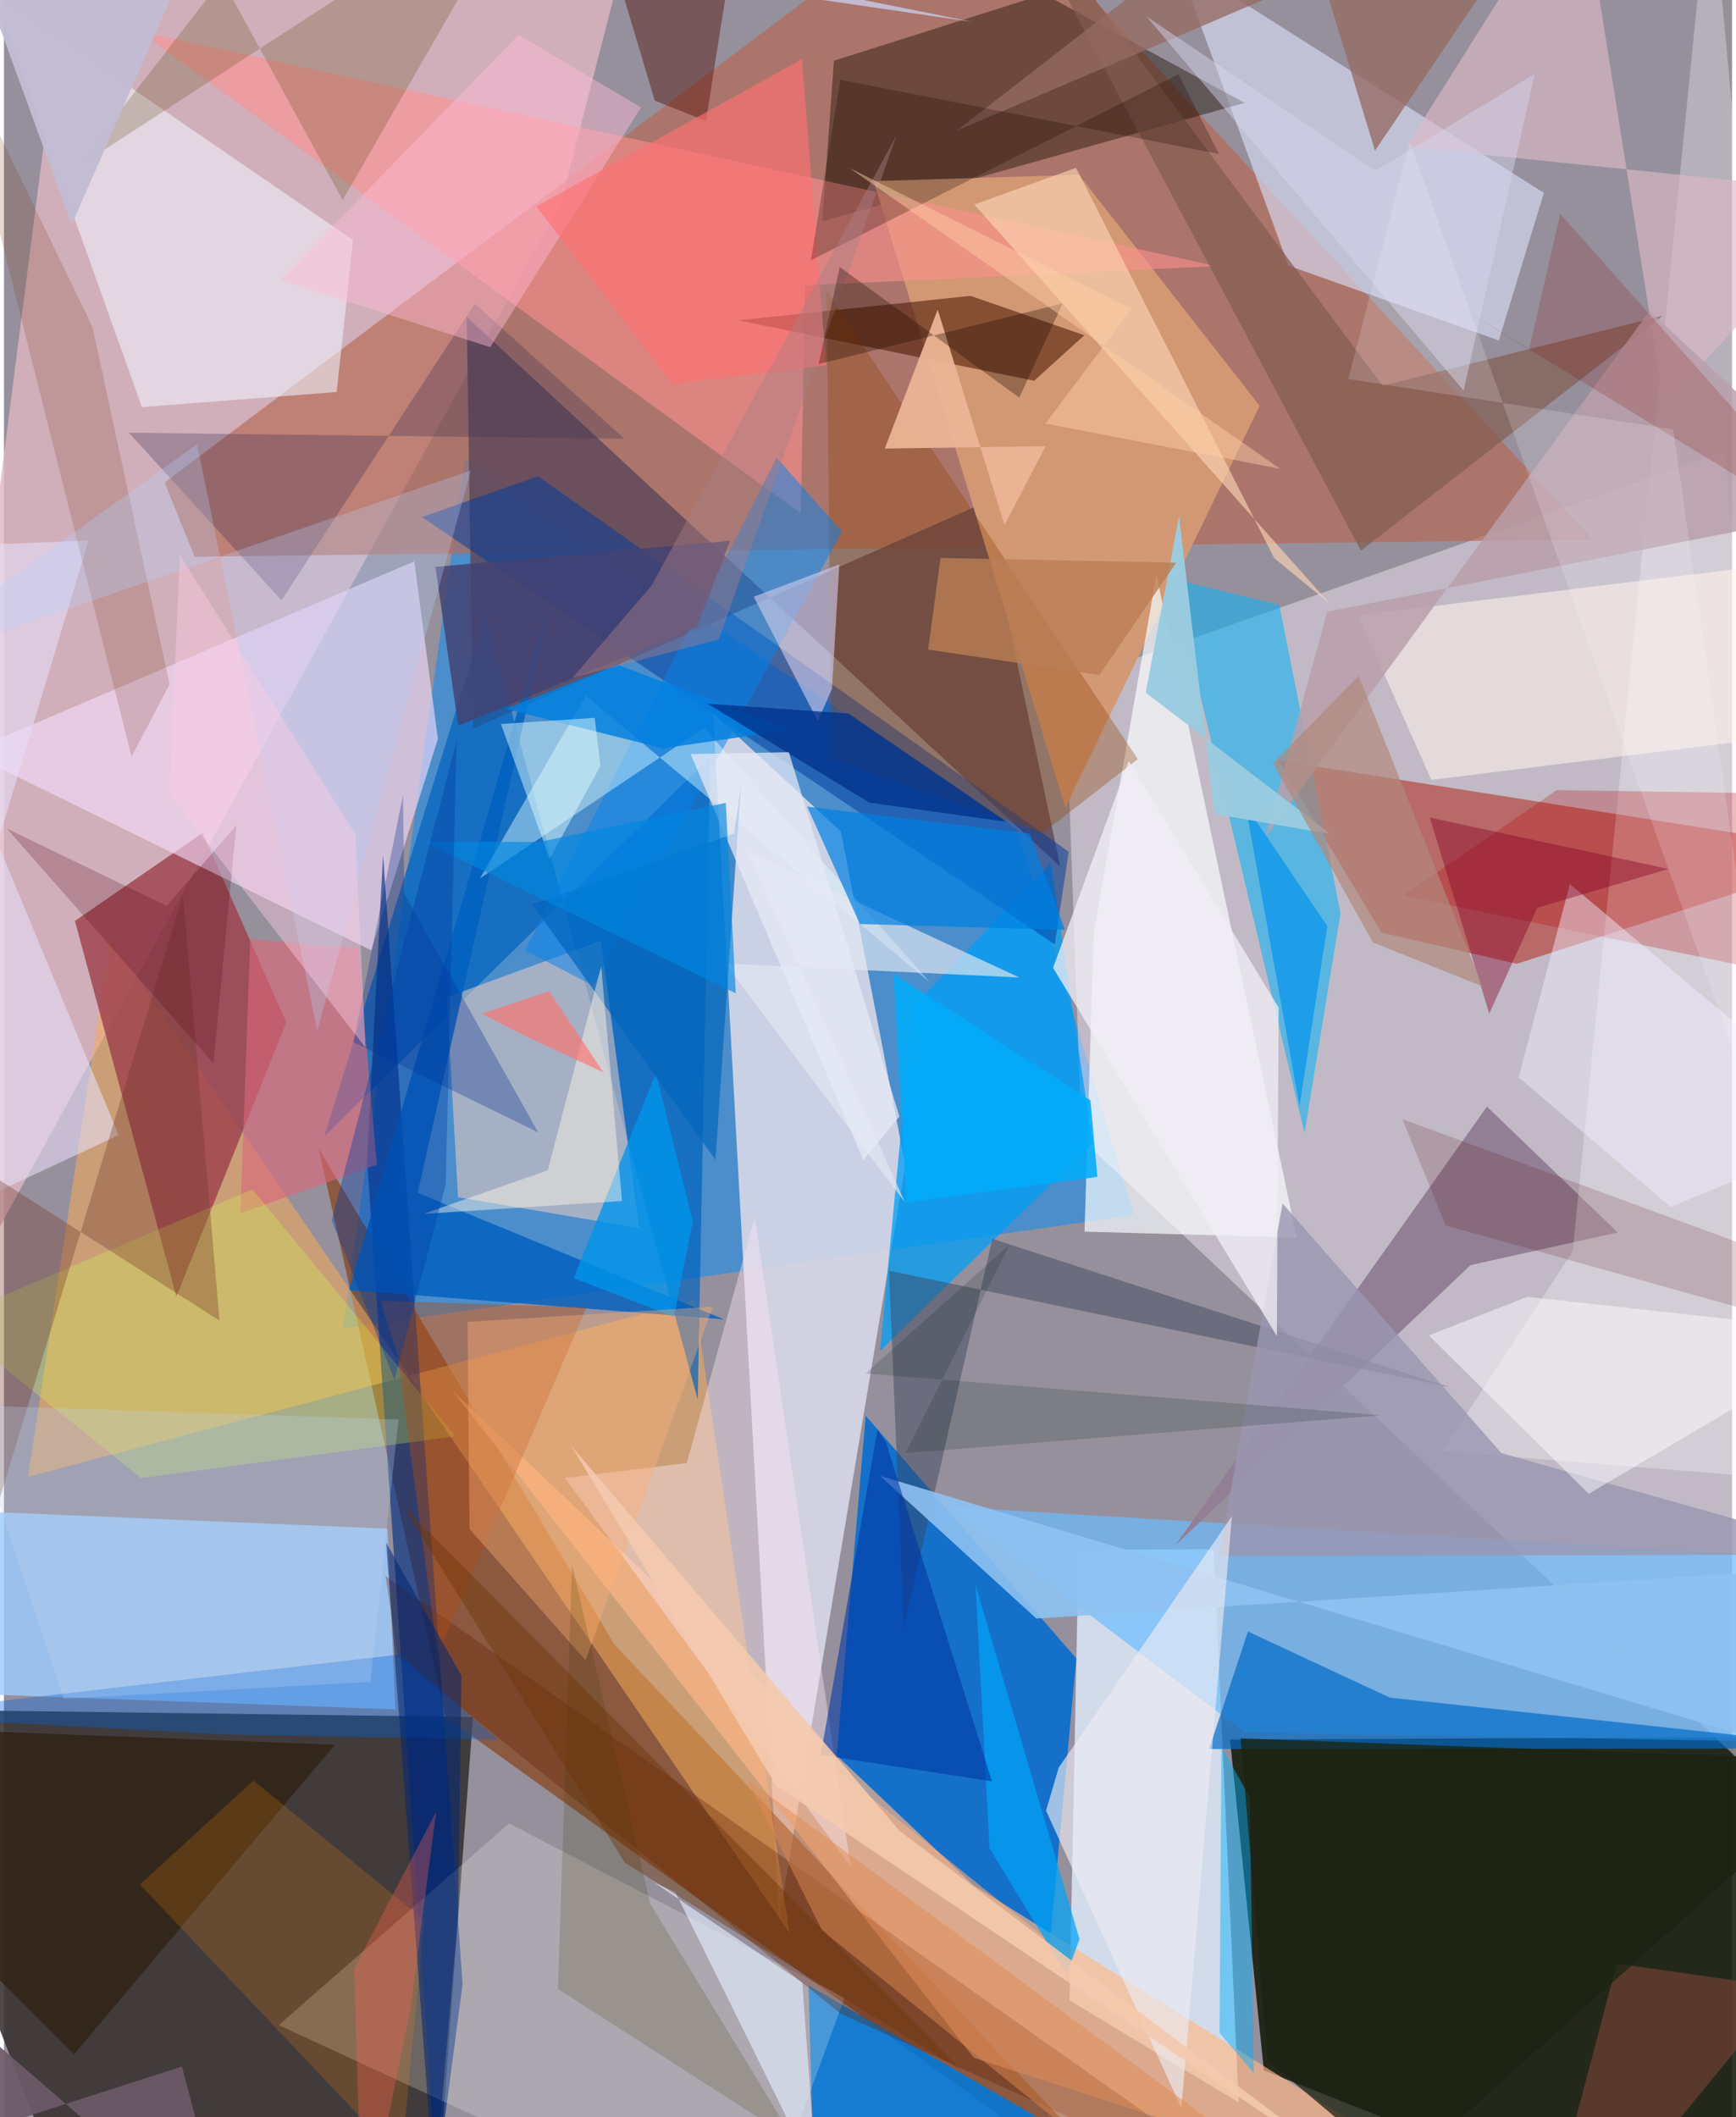 <svg xmlns="http://www.w3.org/2000/svg" width="228" height="278" viewBox="0 0 836 1024"><path fill="#96909c" d="M0 0h836v1024H0z"/><path fill="#151b0b" fill-opacity=".882" d="M823.284 1086L898 839.915l-304.87 1.443 16.376 160.017z"/><path fill="#352e2e" fill-opacity=".871" d="M38.4 1086L-62 826.656l288.898 3.795L207.992 1086z"/><path fill="#2a8de1" fill-opacity=".69" d="M223.039 221.442l-59.005 420.997 382.63-54.773-56.425-186.415z"/><path fill="#fcf3ff" fill-opacity=".42" d="M898 906.55l-65.572-688.24-319.046 112.146 7.972 220.542z"/><path fill="#d7d7e7" fill-opacity=".91" d="M436.06 563.68l-31.179-161.473-61.807-57.093 31.984 583.099z"/><path fill="#dfb7c1" fill-opacity=".804" d="M269.421 98.21L310.573-62H36.193L-62 702.767z"/><path fill="#b66956" fill-opacity=".671" d="M768.557 260.924L92.25 269.28l-14.535-35.918L470.337-62z"/><path fill="#1570c9" fill-opacity=".996" d="M416.883 684.728l101.926 117.46-12.78 136.981-103.734-83.524z"/><path fill="#843500" fill-opacity=".596" d="M152.243 555.51l143.07 239.806L569.072 1086 213.65 830.433z"/><path fill="#e0efff" fill-opacity=".788" d="M515.477 967.458l81.826 49.407-12.093-267.571-65.323.248z"/><path fill="#b12214" fill-opacity=".525" d="M731.885 466.166l-65.473-15.15-50.004-83.222L898 412.46z"/><path fill="#5c4658" fill-opacity=".816" d="M511.048 419.208l-37.301-175.82-246.81 109.066-3.085-199.24z"/><path fill="#6abcff" fill-opacity=".682" d="M877.399 842.665l-277.097-4.717L456.28 728.743 898 755.113z"/><path fill="#f7ac59" fill-opacity=".529" d="M380.052 935.003L51.458 454.083l-39.855 260.21 322.416-85.46z"/><path fill="#9dcafd" fill-opacity=".816" d="M-54.64 729.273L-62 817.589l251.387 9.184-3.928-87.427z"/><path fill="#9d3f4c" fill-opacity=".808" d="M136.572 494.525l-40.452-91.66-61.781 42.54 49.08 181.715z"/><path fill="#f4ddfd" fill-opacity=".616" d="M198.497 271.519L-17.63 363.875l195.353 95.786 32.215-102.281z"/><path fill="#dbddf8" fill-opacity=".627" d="M567.584-18.891l53.788 147.352 101.8 36.198 21.81-71.356z"/><path fill="#0db4f5" fill-opacity=".569" d="M565.316 279.962l63.856 268.114 17.43-106.406-29.6-149.116z"/><path fill="#1a1000" fill-opacity=".435" d="M401.546 29.363l-5.702 77.71 204.36-57.31-96.979-52.606z"/><path fill="#d29974" fill-opacity=".988" d="M420.739 87.607l99.275-3.08L607.47 196.27l-94 194.25z"/><path fill="#f9feff" fill-opacity=".686" d="M625.419 598.566L557.538 278.01 527.15 451.833l-4.404 143.864z"/><path fill="#0061bd" fill-opacity=".69" d="M341.66 366.293l-186.712 183.32 78.003-252.229 102.677 379.57z"/><path fill="#ffd3bf" fill-opacity=".498" d="M214.224 482.337l5.442 96.736 87.584 14.942-18.467-139.057z"/><path fill="#0079d9" fill-opacity=".863" d="M389.25 960.26l156.51 90.143-84.63 6.526-69.058 7.377z"/><path fill="#ffb888" fill-opacity=".659" d="M216.605 672.22l252.372 239.556L748.61 1086l-279.354-90.712z"/><path fill="#009ff6" fill-opacity=".745" d="M439.738 486.906L423.8 653.422l102.807-100.403-20.142-135.605z"/><path fill="#ff918f" fill-opacity=".569" d="M387.58 138.036l-2.074 110.382-320.091-233.3L586.489 128.71z"/><path fill="#032e82" fill-opacity=".639" d="M175.656 560.625l33.621 494.295 12.59-95.12-38.465-546.35z"/><path fill="#013c9e" fill-opacity=".518" d="M515.096 411.948l-256.66-181.62-56.316 19.759 306.217 206.707z"/><path fill="#f0f5ff" fill-opacity=".569" d="M168.906 116.112l-7.938 73.486-94.247 7.296L-4.63-2.896z"/><path fill="#927f95" fill-opacity=".996" d="M780.67 596.086l-71.157 15.807L566.725 747.35l150.708-212.107z"/><path fill="#4e1a04" fill-opacity=".58" d="M467.53 143.104l55.126 19.044-24.284 22.022-143.123-29.241z"/><path fill="#006bc7" fill-opacity=".694" d="M670.464 821.09l-68.658-31.987-18.785 56.857L898 845.663z"/><path fill="#fffefd" fill-opacity=".298" d="M695.88 701.852L898 718.323 825.394-62 758.89 605.253z"/><path fill="#fffdf4" fill-opacity=".22" d="M406.633 966.275l-162.278-84.34-111.41 97.528L362.87 1086z"/><path fill="#fae6f2" fill-opacity=".424" d="M271.42 714.864l138.175 187.899-46.371-314.024-32.895 118.888z"/><path fill="#904202" fill-opacity=".337" d="M502.633 402.83l45.878-35.64-150.502-226.475 2.318 226.446z"/><path fill="#0682eb" fill-opacity=".51" d="M373.772 221.391L252.185 459.688l32.84 17.048 120.402-219.604z"/><path fill="#394259" fill-opacity=".459" d="M699.349 670.95l-221.208-71.792-42.802 187.978-7.193-172.548z"/><path fill="#0060c0" fill-opacity=".808" d="M200.111 576.943l66.694-296.029-99.737 343.018 181.267 14.212z"/><path fill="#e3ffff" fill-opacity=".431" d="M447.903 475.095L281.45 336.538l-51.211 88.367 108.413-72.855z"/><path fill="#612200" fill-opacity=".322" d="M404.683 973.9l221.06 100.07L184.61 762.35l5.856 38.782z"/><path fill="#db6879" fill-opacity=".627" d="M114.363 586.88l66.01-23.566-9.091-104.534-52.107-4.718z"/><path fill="#fff4eb" fill-opacity=".557" d="M690.555 377.202l-35.522-79.583L898 267.915v83.59z"/><path fill="#ddb8c6" fill-opacity=".639" d="M898 93.499L678.321 70.963 762.123-62l40.899 257.86z"/><path fill="#b40000" fill-opacity=".255" d="M898 478.868l-17.948-94.758-128.884-1.964-74.126 51z"/><path fill="#815b50" fill-opacity=".69" d="M666.991 186.558L481.864-62l174.594 328.315 145.965-113.637z"/><path fill="#cdcae9" fill-opacity=".631" d="M393.718 348.784l-31-60.165 41.41-15.62-3.541 60.116z"/><path fill="#2a1d09" fill-opacity=".651" d="M33.911 993.555L160.07 843.881-62 835.361l12.71 75.224z"/><path fill="#fdd5b4" fill-opacity=".631" d="M469.435 98.929L641.407 292.01l-26.888-22.038-95.894-188.79z"/><path fill="#523b01" fill-opacity=".22" d="M163.845 96.819L105.5-10.001 34.594 81.53 255.24-62z"/><path fill="#d6fe47" fill-opacity=".267" d="M218.525 694.708l-98.283-119.426-148.627 63.372 94.682 76.224z"/><path fill="#8fc2f1" fill-opacity=".898" d="M866.796 846.938l-24.979-86.049-342.348 21.947-75.712-69.047z"/><path fill="#e1ecff" fill-opacity=".643" d="M386.207 958.957l-71.39-48.29 9.93 4.418 68.34 138.302z"/><path fill="#3b3153" fill-opacity=".31" d="M134.252 290.334L60.48 209.296l239.7 2.93-72.36-65.347z"/><path fill="#ad4c19" fill-opacity=".424" d="M281.858 632.255L209.83 800.098 190.254 655.18l-8.083-26.022z"/><path fill="#e3e7f1" fill-opacity=".675" d="M348.92 466.05l86.914 115.399-76.3-169.865 131.658 61.188z"/><path fill="#0066dc" fill-opacity=".361" d="M106.123 838.908l132.9 2.497-47.477-41.184L-62 829.75z"/><path fill="#ff8a0d" fill-opacity=".196" d="M65.748 911.476l54.957-50.273 82.655 67.503-11.128 116.148z"/><path fill="#0080e2" fill-opacity=".698" d="M496.263 403.203l-107.672-13.064 25.452 56.773 99.236 2.815z"/><path fill="#b99fab" fill-opacity=".843" d="M640.137 295.84l-29.984 109.334 185.949-254.79L898 245.25z"/><path fill="#0095eb" fill-opacity=".788" d="M333.257 590.667l-9.144 46.188-48.506-18.656 39.812-99.23z"/><path fill="#9a96b1" fill-opacity=".812" d="M724.338 702.76L898 751.854l-310.25.726 30.814-170.475z"/><path fill="#e9defa" fill-opacity=".58" d="M-62 603.769L55.512 549.01-62 265.638l102.893-4.208z"/><path fill="#00a3f8" fill-opacity=".722" d="M476.78 894.007l-6.741-127.476 50.293 171.39-6.267 17.098z"/><path fill="#edebf2" fill-opacity=".647" d="M594.064 733.312l-24.479 286.237-65.463-143.794 6.156-20.863z"/><path fill="#703428" fill-opacity=".333" d="M86.606 432.725l17.676 206.02L-62 532.573v389.745z"/><path fill="#0036a4" fill-opacity=".592" d="M395.162 848.788l82.832 12.807-51.264-163.86-4.115-6.386z"/><path fill="#ffbad5" fill-opacity=".447" d="M248.927 16.851l59.244 35.084-72.933 115.99-101.515-32.563z"/><path fill="#510c03" fill-opacity=".427" d="M281.8-62l69.21 48.246-11.398 72.223-24.786-9.806z"/><path fill="#704135" fill-opacity=".686" d="M760.128 1086l102.615-124.488-82.469-11.77L744.19 1086z"/><path fill="#ebb496" fill-opacity=".941" d="M503.883 215.822l-19.823 38.14-32.348-104.193-25.585 67.196z"/><path fill="#f0eeff" fill-opacity=".459" d="M898 545.752l-91.729 38.049-73.523-62.714 24.806-93.523z"/><path fill="#434273" fill-opacity=".839" d="M335.259 303.214l-115.48 47.795-11.04-76.843 142.547-12.623z"/><path fill="#0191ec" fill-opacity=".663" d="M595.632 361.673l4.508 27.1 40.076 59.15-13.458 86.935z"/><path fill="#0065bb" fill-opacity=".675" d="M344.211 560.986l-88.658-123.579 97.704-34.275 3.257-23.12z"/><path fill="#956a63" fill-opacity=".78" d="M754.478-62L460.899 63.186 622.3-62l40.956 134.866z"/><path fill="#ff7173" fill-opacity=".639" d="M397.778 176.582l-74.424 9.249-65.815-86.006 128.476-71.199z"/><path fill="#722c00" fill-opacity=".176" d="M80.126 330.98L42.867 158.254-26.863 13.99l88.58 352.046z"/><path fill="#b3d0fc" fill-opacity=".298" d="M-62 326.463L93.411 214.814l58.15 283.755 74.3-271z"/><path fill="#fbfafd" fill-opacity=".506" d="M689.344 645.888l77.28 76.604L898 645.008l-161.029-17.793z"/><path fill="#f2eff5" fill-opacity=".749" d="M544.153 367.988l72.485 119.324-.841 158.902-108.28-178.116z"/><path fill="#002573" fill-opacity=".541" d="M184.89 746.142l36.406 64.294-1.592 116.197-11.496 132.088z"/><path fill="#00b1fb" fill-opacity=".455" d="M588.977 844.746l-.926 138.477 16.604 19.512-1.958-133.446z"/><path fill="#0280e0" fill-opacity=".839" d="M318.789 361.956l-76.04-19.096 53.95-21.367 84.017 31.471z"/><path fill="#e28b52" fill-opacity=".478" d="M584.033 1086l.794-59.548-225.982-166.5 36.98 73.765z"/><path fill="#ffae74" fill-opacity=".384" d="M225.24 739.583l-.984-100.234 118.69-7.36-61.588 170.988z"/><path fill="#1c2310" fill-opacity=".757" d="M611.324 996.557l-13.061-155.795L898 851.626 675.705 1050.6z"/><path fill="#530300" fill-opacity=".165" d="M697.442 592.683l-20.937-51.418 172.124 63.209 5.721 32.137z"/><path fill="#fef6e7" fill-opacity=".455" d="M299.004 580.897l-96.064 6.218 60.14-21.092 25.846-98.746z"/><path fill="#00328c" fill-opacity=".784" d="M485.118 397.486l-76.474-52.352-68.3-4.796 78.231 47.849z"/><path fill="#bbd0f0" fill-opacity=".278" d="M28.916 821.622L-18.22 679.6l209.089 6.974-13.634 126.87z"/><path fill="#3c3c00" fill-opacity=".18" d="M268.007 962.006l6.805-205.434 37.8 164.136 69.774 114.655z"/><path fill="#200900" fill-opacity=".271" d="M404.637 38.575l183.12 35.903-19.586-38.53-177.8 89.937z"/><path fill="#e6ffff" fill-opacity=".467" d="M285.775 347.2l2.766 23.303-24.515 44.847-23.608-65.187z"/><path fill="#9bcce0" fill-opacity=".976" d="M568.458 249.638l-16.113 85.379 89.365 68.36-56.112-9.676z"/><path fill="#850027" fill-opacity=".408" d="M805.23 420.286L689.823 395.45l28.724 94.821 23.206-51.183z"/><path fill="#bb7e54" fill-opacity=".796" d="M567.074 272.162l-113.978-2.302-6.024 44.334 82.912 12.266z"/><path fill="#850900" fill-opacity=".188" d="M898 266.781L752.876 103.446l-15.08 65.749-47.333-29.24z"/><path fill="#b1887b" fill-opacity=".706" d="M715.324 477.115l-59.959-150.222-41.422 42.285 48.288 86.626z"/><path fill="#002f8b" fill-opacity=".31" d="M258.463 547.702l-64.758-115.361-.672-47.684-24.022 119.317z"/><path fill="#e7e9f6" fill-opacity=".729" d="M433.189 540.008l-53.47-176.17-47.544.872 83.566 196.473z"/><path fill="#a97d84" fill-opacity=".431" d="M431.77 65.517l-85.935 243.752-70.864 18.626 38.384-44.773z"/><path fill="#c2bdd3" fill-opacity=".969" d="M-29.35-62l62.072 170.768L107.483-62l360.803 72.542z"/><path fill="#00241a" fill-opacity=".173" d="M416.837 664.284l69.67-62.362-50.344 100.871 230.278-18.257z"/><path fill="#d5d5ee" fill-opacity=".467" d="M663.357 82.62l77.194-46.884-34.394 153.175L552.628 7.866z"/><path fill="#03abf9" fill-opacity=".882" d="M528.958 569.212l-92.366 12.35-6.208-110.5 95.231 61.14z"/><path fill="#ff726d" fill-opacity=".647" d="M263.69 479.397l26.344 39.263-37.268-17.25-21.731-11.112z"/><path fill="#fc5f56" fill-opacity=".325" d="M169.397 952.143l39.704-75.909-12.368 94.756L173.429 1086z"/><path fill="#fff8ff" fill-opacity=".169" d="M650.333 183.283l29.814-114.65 179.527 504.582-52.133-365.509z"/><path fill="#0087e0" fill-opacity=".647" d="M354.039 480.43l-150.815-73.301 55.6.124 90.367-18.937z"/><path fill="#f4c9ae" fill-opacity=".894" d="M373.573 863.716l284.17 191.027-224.56-169.29-158.71-186.133z"/><path fill="#260c00" fill-opacity=".337" d="M512.17 146.739L491.2 192.3l-86.873-63.16-10.245 46.95z"/><path fill="#003ba4" fill-opacity=".376" d="M158.548 590.21l30.367 77.147 24.766-94.445 5.332-214.782z"/><path fill="#550013" fill-opacity=".227" d="M112.433 399.081l-33.697 39.057L1.42 400.765l99.903 113.54z"/><path fill="#fccbe3" fill-opacity=".427" d="M170.012 403.676L85.088 268.374 80.13 384.036l94.754 122.633z"/><path fill="#6b3206" fill-opacity=".42" d="M300.317 900.86l59.857 37.439 103.152 63.034-270.627-273.382z"/><path fill="#6d5968" fill-opacity=".929" d="M86.087 999.5L-62 1047.222l27.28-85.587L108.988 1086z"/><path fill="#fdcea4" fill-opacity=".478" d="M617.344 226.722l-113.47-21.872 41.59-55.418-136.32-68.12z"/></svg>